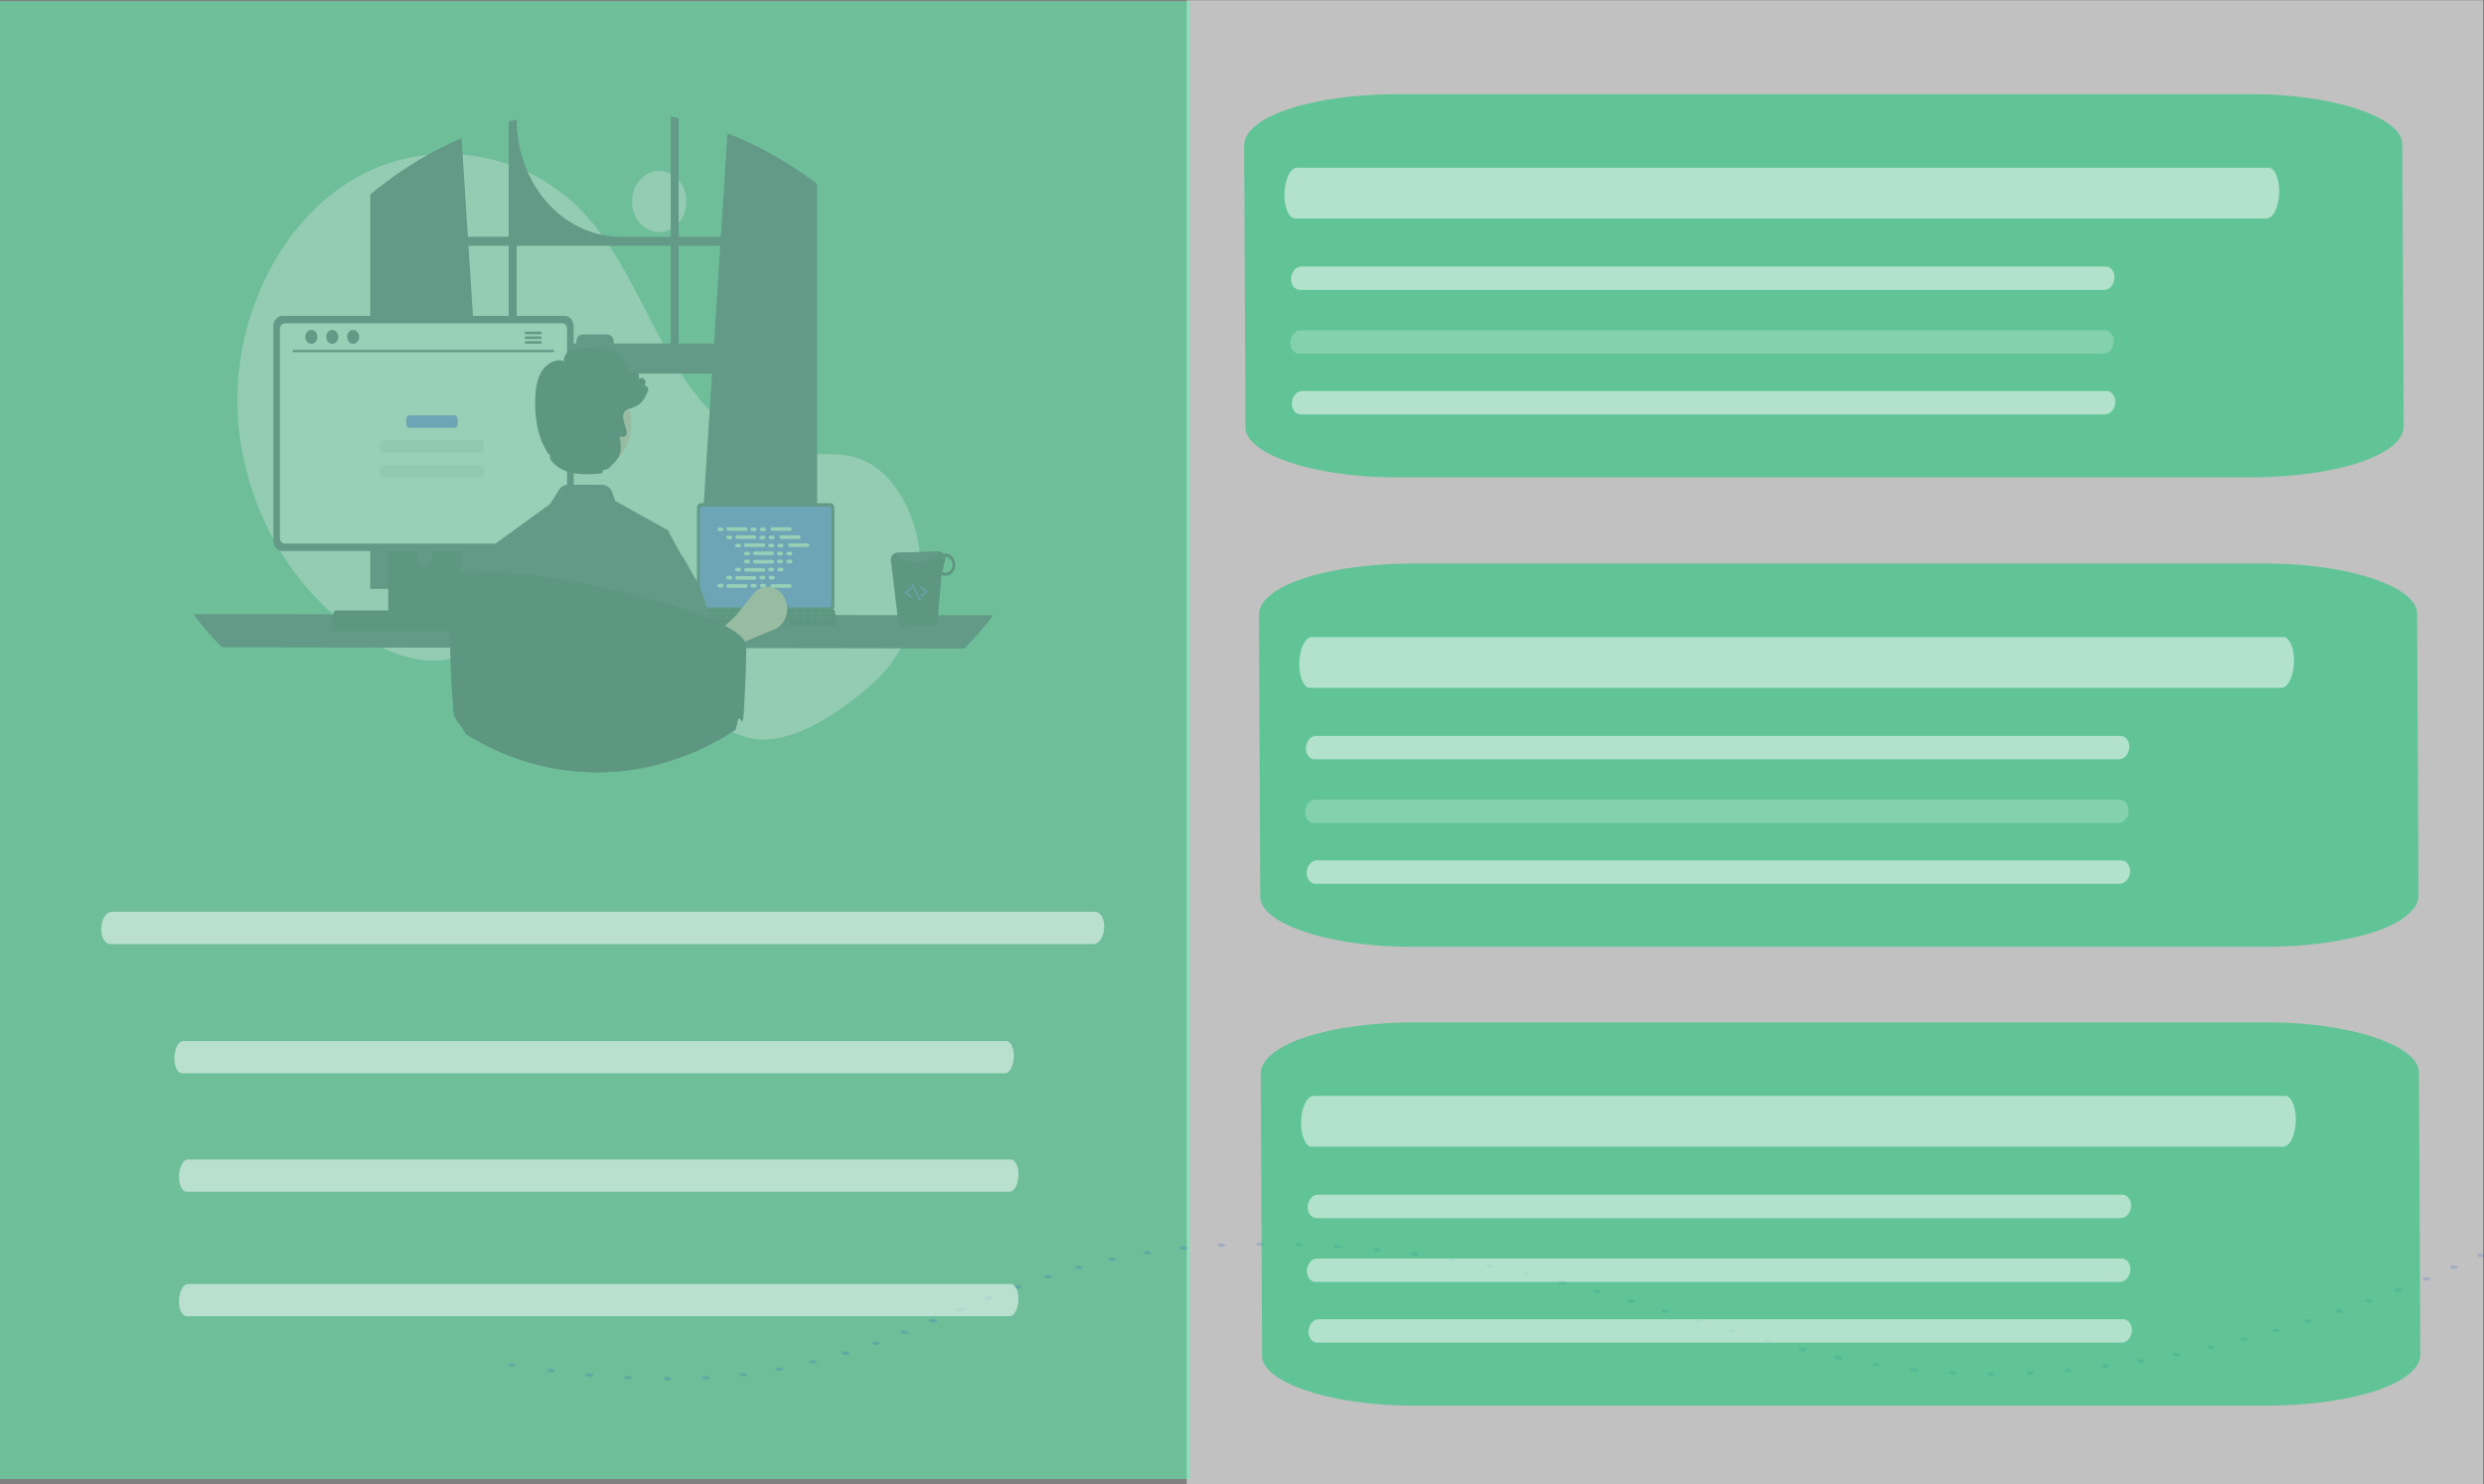 <?xml version="1.0" encoding="UTF-8" standalone="no"?>
<svg
   width="435.029"
   height="259.994"
   viewBox="0 0 435.029 259.994"
   fill="none"
   version="1.1"
   id="svg265"
   sodipodi:docname="mockup2-screen.svg"
   inkscape:version="1.1.1 (3bf5ae0d25, 2021-09-20)"
   xmlns:inkscape="http://www.inkscape.org/namespaces/inkscape"
   xmlns:sodipodi="http://sodipodi.sourceforge.net/DTD/sodipodi-0.dtd"
   xmlns="http://www.w3.org/2000/svg"
   xmlns:svg="http://www.w3.org/2000/svg">
  <rect x="0" y="0" width="435.029" height="259.994" fill="#808080" stroke="none"/>
  <sodipodi:namedview
     id="namedview267"
     pagecolor="#505050"
     bordercolor="#eeeeee"
     borderopacity="1"
     inkscape:pageshadow="0"
     inkscape:pageopacity="0"
     inkscape:pagecheckerboard="0"
     showgrid="false"
     fit-margin-top="0"
     fit-margin-left="0"
     fit-margin-right="0"
     fit-margin-bottom="0"
     inkscape:zoom="1.3415204"
     inkscape:cx="76.033137"
     inkscape:cy="204.61859"
     inkscape:window-width="1920"
     inkscape:window-height="1001"
     inkscape:window-x="-9"
     inkscape:window-y="-9"
     inkscape:window-maximized="1"
     inkscape:current-layer="freepik--Screen--inject-39"
     inkscape:snap-global="false"
     inkscape:snap-bbox="true"
     inkscape:bbox-paths="true"
     inkscape:bbox-nodes="true"
     inkscape:snap-bbox-edge-midpoints="true"
     inkscape:snap-bbox-midpoints="true"
     inkscape:snap-intersection-paths="true" />
  <g
     id="freepik--Screen--inject-39"
     transform="matrix(1,0,0,1.279,34.245,-117.72)">
    <g
       id="g2319"
       transform="matrix(1,0,0,0.826,0,16.033)">
      <rect
         style="opacity:0.515;fill:#ffffff;fill-opacity:1;stroke:none;stroke-width:7.234;stroke-linecap:round;stroke-linejoin:round"
         id="rect6584"
         width="227.041"
         height="246.22"
         x="173.582"
         y="92.069" />
      <rect
         style="opacity:0.515;fill:#60f9b2;fill-opacity:1;stroke:none;stroke-width:11.258;stroke-linecap:round;stroke-linejoin:round"
         id="rect6710"
         width="208.367"
         height="245.086"
         x="-34.245"
         y="92.195" />
      <g
         style="opacity:0.225;fill:#0a3dc3;fill-opacity:0.706"
         id="g1095"
         transform="matrix(2.005,0,0.159,0.873,-501.102,40.173)">
        <path
           d="m 425.91,298.18 a 0.37,0.37 0 0 1 -0.24,-0.1 0.26,0.26 0 0 1 -0.07,-0.11 0.31,0.31 0 0 1 0,-0.13 0.33,0.33 0 0 1 0.1,-0.24 0.34,0.34 0 0 1 0.48,0 0.31,0.31 0 0 1 0.1,0.24 0.59,0.59 0 0 1 0,0.13 0.44,0.44 0 0 1 -0.08,0.11 0.35,0.35 0 0 1 -0.29,0.1 z"
           style="fill:#0a3dc3;fill-opacity:0.706"
           id="path1089" />
        <path
           d="m 265.64,321.61 a 0.34,0.34 0 0 1 -0.34,-0.34 v 0 a 0.34,0.34 0 0 1 0.34,-0.33 v 0 a 0.34,0.34 0 0 1 0.34,0.34 v 0 a 0.35,0.35 0 0 1 -0.34,0.35 v 0 z m -3.43,-0.19 v 0 a 0.33,0.33 0 0 1 -0.31,-0.37 v 0 a 0.34,0.34 0 0 1 0.38,-0.3 v 0 a 0.34,0.34 0 0 1 0.3,0.37 v 0 a 0.35,0.35 0 0 1 -0.34,0.31 v 0 z m 6.47,-0.3 a 0.34,0.34 0 0 1 0.3,-0.38 v 0 a 0.34,0.34 0 0 1 0.38,0.3 v 0 a 0.34,0.34 0 0 1 -0.3,0.38 v 0 a 0.34,0.34 0 0 1 -0.38,-0.3 z m -9.85,-0.22 a 0.36,0.36 0 0 1 -0.27,-0.41 v 0 a 0.36,0.36 0 0 1 0.41,-0.27 v 0 a 0.36,0.36 0 0 1 0.27,0.41 v 0 a 0.35,0.35 0 0 1 -0.34,0.27 z m 13.19,-0.34 a 0.34,0.34 0 0 1 0.25,-0.42 v 0 a 0.35,0.35 0 0 1 0.41,0.25 v 0 a 0.35,0.35 0 0 1 -0.25,0.42 h -0.08 A 0.33,0.33 0 0 1 272,320.56 Z m 109.37,0.14 a 0.34,0.34 0 0 1 -0.34,-0.34 v 0 a 0.34,0.34 0 0 1 0.34,-0.34 v 0 a 0.34,0.34 0 0 1 0.34,0.34 v 0 a 0.34,0.34 0 0 1 -0.34,0.34 z m 3.05,-0.48 a 0.33,0.33 0 0 1 0.3,-0.37 v 0 a 0.33,0.33 0 0 1 0.38,0.3 v 0 a 0.35,0.35 0 0 1 -0.31,0.38 v 0 a 0.35,0.35 0 0 1 -0.37,-0.31 z m -6.47,0.27 a 0.33,0.33 0 0 1 -0.29,-0.38 v 0 a 0.34,0.34 0 0 1 0.38,-0.3 v 0 a 0.35,0.35 0 0 1 0.3,0.38 v 0 a 0.35,0.35 0 0 1 -0.34,0.31 v 0 z m -122.46,-0.41 a 0.34,0.34 0 0 1 -0.24,-0.42 v 0 a 0.36,0.36 0 0 1 0.43,-0.24 v 0 a 0.35,0.35 0 0 1 0.23,0.43 v 0 a 0.33,0.33 0 0 1 -0.33,0.24 h -0.09 z m 132.29,-0.33 a 0.33,0.33 0 0 1 0.27,-0.4 v 0 a 0.34,0.34 0 0 1 0.4,0.27 v 0 a 0.34,0.34 0 0 1 -0.27,0.4 h -0.06 a 0.35,0.35 0 0 1 -0.34,-0.27 z m -13.19,0.12 a 0.32,0.32 0 0 1 -0.25,-0.41 v 0 a 0.34,0.34 0 0 1 0.41,-0.25 v 0 a 0.34,0.34 0 0 1 0.25,0.41 v 0 a 0.34,0.34 0 0 1 -0.33,0.26 h -0.08 z m -99.35,-0.28 a 0.33,0.33 0 0 1 0.2,-0.44 v 0 a 0.34,0.34 0 0 1 0.44,0.19 v 0 a 0.34,0.34 0 0 1 -0.2,0.44 v 0 a 0.27,0.27 0 0 1 -0.12,0 v 0 a 0.35,0.35 0 0 1 -0.32,-0.19 z M 391.11,319 a 0.34,0.34 0 0 1 0.24,-0.43 v 0 a 0.34,0.34 0 0 1 0.42,0.24 v 0 a 0.34,0.34 0 0 1 -0.24,0.42 v 0 h -0.09 v 0 A 0.34,0.34 0 0 1 391.11,319 Z m -19.78,-0.12 v 0 a 0.34,0.34 0 0 1 -0.21,-0.43 v 0 a 0.35,0.35 0 0 1 0.44,-0.21 v 0 a 0.35,0.35 0 0 1 0.21,0.44 v 0 a 0.35,0.35 0 0 1 -0.33,0.22 v 0 a 0.2,0.2 0 0 1 -0.11,-0.02 z m -93,-0.64 a 0.34,0.34 0 0 1 0.15,-0.46 v 0 a 0.35,0.35 0 0 1 0.46,0.16 v 0 a 0.33,0.33 0 0 1 -0.15,0.45 v 0 a 0.29,0.29 0 0 1 -0.16,0 v 0 a 0.34,0.34 0 0 1 -0.26,-0.15 z m 116,-0.24 a 0.33,0.33 0 0 1 0.2,-0.43 v 0 a 0.35,0.35 0 0 1 0.43,0.21 v 0 a 0.35,0.35 0 0 1 -0.21,0.44 v 0 h -0.11 v 0 A 0.34,0.34 0 0 1 394.36,318 Z m -26.19,-0.42 v 0 a 0.34,0.34 0 0 1 -0.17,-0.45 v 0 a 0.35,0.35 0 0 1 0.45,-0.17 v 0 a 0.34,0.34 0 0 1 0.17,0.46 v 0 a 0.35,0.35 0 0 1 -0.31,0.2 v 0 a 0.23,0.23 0 0 1 -0.11,-0.04 z m 29.36,-0.78 a 0.33,0.33 0 0 1 0.19,-0.44 v 0 a 0.32,0.32 0 0 1 0.44,0.18 v 0 a 0.34,0.34 0 0 1 -0.18,0.45 v 0 a 0.3,0.3 0 0 1 -0.13,0 v 0 a 0.35,0.35 0 0 1 -0.29,-0.19 z m -116.2,-0.2 a 0.35,0.35 0 0 1 0.11,-0.48 v 0 a 0.34,0.34 0 0 1 0.47,0.11 v 0 a 0.34,0.34 0 0 1 -0.11,0.47 v 0 a 0.3,0.3 0 0 1 -0.18,0.06 v 0 a 0.36,0.36 0 0 1 -0.26,-0.16 z m 83.79,-0.55 v 0 a 0.35,0.35 0 0 1 -0.14,-0.47 v 0 a 0.35,0.35 0 0 1 0.47,-0.13 v 0 a 0.34,0.34 0 0 1 0.13,0.46 v 0 a 0.35,0.35 0 0 1 -0.3,0.18 v 0 a 0.47,0.47 0 0 1 -0.13,-0.04 z m 35.52,-0.62 a 0.34,0.34 0 0 1 0.16,-0.45 v 0 a 0.35,0.35 0 0 1 0.46,0.16 v 0 a 0.34,0.34 0 0 1 -0.17,0.45 v 0 h -0.15 v 0 a 0.34,0.34 0 0 1 -0.27,-0.16 z m -116.49,-0.71 a 0.35,0.35 0 0 1 0.08,-0.48 v 0 a 0.35,0.35 0 0 1 0.48,0.07 v 0 a 0.35,0.35 0 0 1 -0.08,0.48 v 0 a 0.37,0.37 0 0 1 -0.2,0.07 v 0 a 0.35,0.35 0 0 1 -0.25,-0.14 z m 78,-0.38 v 0 a 0.33,0.33 0 0 1 -0.11,-0.46 v 0 a 0.32,0.32 0 0 1 0.46,-0.12 v 0 a 0.34,0.34 0 0 1 0.12,0.47 v 0 a 0.35,0.35 0 0 1 -0.29,0.17 v 0 a 0.37,0.37 0 0 1 -0.13,-0.06 z m 41.51,-0.43 a 0.34,0.34 0 0 1 0.14,-0.46 v 0 a 0.35,0.35 0 0 1 0.46,0.14 v 0 a 0.35,0.35 0 0 1 -0.14,0.47 v 0 a 0.47,0.47 0 0 1 -0.16,0 v 0 a 0.34,0.34 0 0 1 -0.25,-0.15 z m -116.81,-1.24 a 0.34,0.34 0 0 1 0.05,-0.48 v 0 a 0.35,0.35 0 0 1 0.48,0.05 v 0 a 0.36,0.36 0 0 1 0,0.49 v 0 a 0.36,0.36 0 0 1 -0.22,0.07 v 0 a 0.3,0.3 0 0 1 -0.26,-0.13 z m 72.42,-0.15 v 0 a 0.34,0.34 0 0 1 -0.1,-0.47 v 0 a 0.35,0.35 0 0 1 0.48,-0.1 v 0 a 0.35,0.35 0 0 1 0.1,0.47 v 0 a 0.34,0.34 0 0 1 -0.29,0.16 v 0 a 0.41,0.41 0 0 1 -0.14,-0.06 z m 47.36,-0.25 a 0.34,0.34 0 0 1 0.12,-0.47 v 0 a 0.35,0.35 0 0 1 0.47,0.12 v 0 a 0.35,0.35 0 0 1 -0.12,0.47 v 0 a 0.41,0.41 0 0 1 -0.18,0.05 v 0 a 0.34,0.34 0 0 1 -0.24,-0.17 z m -50.19,-1.64 a 0.35,0.35 0 0 1 -0.09,-0.48 v 0 a 0.36,0.36 0 0 1 0.48,-0.09 v 0 a 0.36,0.36 0 0 1 0.09,0.48 v 0 a 0.35,0.35 0 0 1 -0.29,0.15 v 0 a 0.35,0.35 0 0 1 -0.14,-0.06 z m 53.09,-0.12 a 0.36,0.36 0 0 1 0.11,-0.48 v 0 a 0.34,0.34 0 0 1 0.47,0.11 v 0 a 0.34,0.34 0 0 1 -0.11,0.47 v 0 a 0.28,0.28 0 0 1 -0.18,0.06 v 0 a 0.36,0.36 0 0 1 -0.24,-0.16 z m -120,0 a 0.35,0.35 0 0 1 0,-0.48 v 0 a 0.36,0.36 0 0 1 0.49,0 v 0 a 0.34,0.34 0 0 1 0,0.48 v 0 a 0.3,0.3 0 0 1 -0.22,0.08 v 0 a 0.35,0.35 0 0 1 -0.27,-0.06 z m 122.9,-1.88 a 0.35,0.35 0 0 1 0.08,-0.48 v 0 a 0.34,0.34 0 0 1 0.48,0.09 v 0 a 0.34,0.34 0 0 1 -0.09,0.47 v 0 a 0.35,0.35 0 0 1 -0.19,0.06 v 0 a 0.34,0.34 0 0 1 -0.28,-0.12 z m -58.75,0.08 a 0.33,0.33 0 0 1 -0.09,-0.47 v 0 a 0.34,0.34 0 0 1 0.47,-0.1 v 0 a 0.34,0.34 0 0 1 0.09,0.48 v 0 a 0.32,0.32 0 0 1 -0.28,0.15 v 0 a 0.35,0.35 0 0 1 -0.19,-0.04 z m -61.54,-0.38 a 0.33,0.33 0 0 1 0,-0.48 v 0 a 0.35,0.35 0 0 1 0.48,0 v 0 a 0.34,0.34 0 0 1 0,0.48 v 0 a 0.32,0.32 0 0 1 -0.22,0.08 v 0 a 0.32,0.32 0 0 1 -0.26,-0.06 z m 58.72,-1.5 a 0.33,0.33 0 0 1 -0.1,-0.47 v 0 a 0.33,0.33 0 0 1 0.47,-0.1 v 0 a 0.34,0.34 0 0 1 0.1,0.47 v 0 a 0.32,0.32 0 0 1 -0.28,0.15 v 0 a 0.32,0.32 0 0 1 -0.19,-0.03 z m 64.35,-0.16 a 0.33,0.33 0 0 1 0.07,-0.47 v 0 a 0.35,0.35 0 0 1 0.48,0.07 v 0 a 0.35,0.35 0 0 1 -0.08,0.48 v 0 a 0.36,0.36 0 0 1 -0.2,0.06 v 0 a 0.31,0.31 0 0 1 -0.27,-0.12 z m -120.46,-0.51 a 0.34,0.34 0 0 1 0,-0.48 v 0 a 0.35,0.35 0 0 1 0.48,0.05 v 0 a 0.34,0.34 0 0 1 -0.05,0.48 v 0 a 0.3,0.3 0 0 1 -0.22,0.08 v 0 a 0.33,0.33 0 0 1 -0.21,-0.11 z M 348,305 a 0.34,0.34 0 0 1 -0.11,-0.47 v 0 a 0.34,0.34 0 0 1 0.47,-0.11 v 0 a 0.34,0.34 0 0 1 0.11,0.47 v 0 a 0.35,0.35 0 0 1 -0.29,0.17 v 0 A 0.3,0.3 0 0 1 348,305 Z m 69.92,-0.36 a 0.34,0.34 0 0 1 0.06,-0.48 v 0 a 0.34,0.34 0 0 1 0.48,0.06 v 0 a 0.36,0.36 0 0 1 -0.06,0.48 v 0 a 0.31,0.31 0 0 1 -0.2,0.07 v 0 a 0.34,0.34 0 0 1 -0.3,-0.11 z M 297.4,304.06 a 0.35,0.35 0 0 1 0.07,-0.48 v 0 a 0.35,0.35 0 0 1 0.48,0.07 v 0 a 0.35,0.35 0 0 1 -0.07,0.48 v 0 a 0.37,0.37 0 0 1 -0.2,0.07 v 0 a 0.35,0.35 0 0 1 -0.3,-0.12 z m 47.69,-0.79 a 0.34,0.34 0 0 1 -0.12,-0.47 v 0 a 0.33,0.33 0 0 1 0.46,-0.12 v 0 a 0.33,0.33 0 0 1 0.13,0.46 v 0 a 0.35,0.35 0 0 1 -0.3,0.18 v 0 a 0.41,0.41 0 0 1 -0.19,-0.03 z m 75.48,-0.75 a 0.34,0.34 0 0 1 0.05,-0.48 v 0 a 0.34,0.34 0 0 1 0.48,0.05 v 0 a 0.35,0.35 0 0 1 0,0.48 v 0 a 0.4,0.4 0 0 1 -0.22,0.08 v 0 a 0.34,0.34 0 0 1 -0.33,-0.11 z m -120.41,-0.44 a 0.34,0.34 0 0 1 0.09,-0.48 v 0 a 0.35,0.35 0 0 1 0.48,0.1 v 0 a 0.34,0.34 0 0 1 -0.1,0.47 v 0 a 0.33,0.33 0 0 1 -0.19,0.06 v 0 a 0.35,0.35 0 0 1 -0.3,-0.13 z m 42,-0.42 a 0.34,0.34 0 0 1 -0.14,-0.46 v 0 a 0.34,0.34 0 0 1 0.46,-0.15 v 0 a 0.37,0.37 0 0 1 0.15,0.47 v 0 a 0.37,0.37 0 0 1 -0.31,0.18 v 0 a 0.32,0.32 0 0 1 -0.22,-0.02 z m 81,-1.33 a 0.34,0.34 0 0 1 0,-0.48 v 0 a 0.35,0.35 0 0 1 0.48,0 v 0 a 0.35,0.35 0 0 1 0,0.48 v 0 a 0.31,0.31 0 0 1 -0.22,0.09 v 0 a 0.34,0.34 0 0 1 -0.27,-0.07 z M 303,300.29 a 0.34,0.34 0 0 1 0.13,-0.47 v 0 a 0.34,0.34 0 0 1 0.46,0.13 v 0 a 0.34,0.34 0 0 1 -0.13,0.47 v 0 a 0.38,0.38 0 0 1 -0.17,0 v 0 A 0.34,0.34 0 0 1 303,300.29 Z m 36.05,-0.06 v 0 a 0.34,0.34 0 0 1 -0.17,-0.45 v 0 a 0.34,0.34 0 0 1 0.45,-0.17 v 0 a 0.33,0.33 0 0 1 0.17,0.45 v 0 a 0.34,0.34 0 0 1 -0.31,0.2 v 0 a 0.35,0.35 0 0 1 -0.13,-0.03 z M 335.94,299 a 0.33,0.33 0 0 1 -0.2,-0.44 v 0 a 0.35,0.35 0 0 1 0.44,-0.2 v 0 a 0.35,0.35 0 0 1 0.2,0.44 v 0 a 0.33,0.33 0 0 1 -0.32,0.22 v 0 A 0.25,0.25 0 0 1 335.94,299 Z M 306,298.72 a 0.35,0.35 0 0 1 0.17,-0.45 v 0 a 0.34,0.34 0 0 1 0.46,0.17 v 0 a 0.34,0.34 0 0 1 -0.18,0.45 v 0 a 0.32,0.32 0 0 1 -0.14,0 v 0 A 0.34,0.34 0 0 1 306,298.72 Z m 26.73,-0.81 a 0.35,0.35 0 0 1 -0.23,-0.43 v 0 a 0.35,0.35 0 0 1 0.43,-0.23 v 0 a 0.35,0.35 0 0 1 0.23,0.43 v 0 a 0.35,0.35 0 0 1 -0.33,0.24 h -0.1 z m -23.59,-0.47 a 0.34,0.34 0 0 1 0.22,-0.43 v 0 a 0.34,0.34 0 0 1 0.43,0.22 v 0 a 0.34,0.34 0 0 1 -0.22,0.43 v 0 h -0.11 v 0 a 0.34,0.34 0 0 1 -0.31,-0.22 z m 20.33,-0.36 a 0.34,0.34 0 0 1 -0.26,-0.4 v 0 a 0.33,0.33 0 0 1 0.41,-0.26 v 0 a 0.33,0.33 0 0 1 0.26,0.4 v 0 a 0.34,0.34 0 0 1 -0.34,0.27 h -0.07 z m -17.08,-0.57 a 0.34,0.34 0 0 1 0.27,-0.41 v 0 a 0.34,0.34 0 0 1 0.4,0.26 v 0 a 0.34,0.34 0 0 1 -0.26,0.41 h -0.07 a 0.35,0.35 0 0 1 -0.33,-0.26 z m 13.77,0 v 0 a 0.35,0.35 0 0 1 -0.29,-0.39 v 0 a 0.33,0.33 0 0 1 0.38,-0.29 v 0 a 0.35,0.35 0 0 1 0.29,0.39 v 0 a 0.35,0.35 0 0 1 -0.34,0.29 h -0.05 z m -10.43,-0.57 a 0.34,0.34 0 0 1 0.3,-0.37 v 0 a 0.33,0.33 0 0 1 0.38,0.3 v 0 a 0.35,0.35 0 0 1 -0.31,0.38 v 0 a 0.35,0.35 0 0 1 -0.36,-0.32 z m 7.08,0.22 v 0 a 0.33,0.33 0 0 1 -0.32,-0.36 v 0 a 0.34,0.34 0 0 1 0.36,-0.32 v 0 a 0.35,0.35 0 0 1 0.32,0.37 v 0 a 0.34,0.34 0 0 1 -0.34,0.32 v 0 z m -3.7,-0.44 a 0.33,0.33 0 0 1 0.34,-0.34 v 0 a 0.34,0.34 0 0 1 0.34,0.34 v 0 a 0.34,0.34 0 0 1 -0.34,0.34 v 0 a 0.34,0.34 0 0 1 -0.33,-0.35 z"
           style="fill:#0a3dc3;fill-opacity:0.706"
           id="path1091" />
        <path
           d="m 252.25,319 a 0.31,0.31 0 0 1 -0.13,0 0.28,0.28 0 0 1 -0.11,-0.08 0.21,0.21 0 0 1 -0.07,-0.11 0.28,0.28 0 0 1 0,-0.13 0.37,0.37 0 0 1 0.1,-0.24 0.26,0.26 0 0 1 0.11,-0.07 0.3,0.3 0 0 1 0.26,0 0.21,0.21 0 0 1 0.11,0.07 0.33,0.33 0 0 1 0.1,0.24 0.27,0.27 0 0 1 0,0.13 0.23,0.23 0 0 1 -0.08,0.11 0.28,0.28 0 0 1 -0.11,0.08 0.28,0.28 0 0 1 -0.18,0 z"
           style="fill:#0a3dc3;fill-opacity:0.706"
           id="path1093" />
      </g>
      <path
         d="M 157.309,248.557 H -14.933 a 1.572,2.462 0 0 1 -1.584,-2.678 v 0 a 1.87,2.929 0 0 1 1.825,-2.66 H 157.562 a 1.561,2.444 0 0 1 1.572,2.66 v 0 a 1.859,2.912 0 0 1 -1.825,2.678 z"
         style="opacity:0.515;fill:#ffffff;fill-rule:evenodd;stroke-width:1.436"
         id="path1123" />
      <path
         d="M 141.776,269.991 H -2.378 a 1.316,2.462 0 0 1 -1.325,-2.678 v 0 a 1.565,2.929 0 0 1 1.527,-2.66 H 141.987 a 1.306,2.444 0 0 1 1.316,2.66 v 0 a 1.556,2.912 0 0 1 -1.527,2.678 z"
         style="opacity:0.515;fill:#ffffff;fill-rule:evenodd;stroke-width:1.314"
         id="path1123-2" />
      <path
         d="M 142.587,289.631 H -1.567 a 1.316,2.462 0 0 1 -1.325,-2.678 v 0 a 1.565,2.929 0 0 1 1.527,-2.66 H 142.798 a 1.306,2.444 0 0 1 1.316,2.66 v 0 a 1.556,2.912 0 0 1 -1.527,2.678 z"
         style="opacity:0.515;fill:#ffffff;fill-rule:evenodd;stroke-width:1.314"
         id="path1123-2-3" />
      <path
         d="M 142.587,310.279 H -1.567 a 1.316,2.462 0 0 1 -1.325,-2.678 v 0 a 1.565,2.929 0 0 1 1.527,-2.66 H 142.798 a 1.306,2.444 0 0 1 1.316,2.66 v 0 a 1.556,2.912 0 0 1 -1.527,2.678 z"
         style="opacity:0.515;fill:#ffffff;fill-rule:evenodd;stroke-width:1.314"
         id="path1123-2-3-7" />
      <path
         d="M 362.901,325.103 H 213.575 a 24.678,7.692 1.452 0 1 -26.789,-8.34 l -0.228,-46.873 a 29.381,9.158 1.452 0 1 26.71,-8.34 h 149.359 a 24.678,7.692 1.452 0 1 26.756,8.34 l 0.251,46.832 a 29.347,9.147 1.452 0 1 -26.733,8.382 z"
         style="opacity:0.515;fill:#07c66e;fill-opacity:1;stroke:none;stroke-width:1.862;stroke-opacity:1"
         id="path1061-2-3" />
      <path
         d="M 365.601,282.16 H 195.485 a 1.843,3.851 0 0 1 -1.856,-4.191 v 0 a 2.195,4.587 0 0 1 2.155,-4.219 h 170.103 a 1.856,3.879 0 0 1 1.924,4.361 v 0 a 2.209,4.616 0 0 1 -2.209,4.049 z"
         style="opacity:0.515;fill:#ffffff;fill-opacity:1;fill-rule:evenodd;stroke:none;stroke-width:1.959;stroke-opacity:1"
         id="path1125-4-74" />
      <path
         d="M 337.144,294.008 H 196.321 a 1.526,1.777 0 0 1 -1.537,-1.933 v 0 a 1.817,2.116 0 0 1 1.784,-1.946 h 140.812 a 1.537,1.79 0 0 1 1.593,2.012 v 0 a 1.828,2.129 0 0 1 -1.828,1.868 z"
         style="opacity:0.515;fill:#ffffff;fill-opacity:1;fill-rule:evenodd;stroke:none;stroke-width:1.211;stroke-opacity:1"
         id="path1125-4-7-39" />
      <path
         d="m 337.009,304.584 h -140.823 a 1.526,1.777 0 0 1 -1.537,-1.933 v 0 a 1.817,2.116 0 0 1 1.784,-1.946 h 140.812 a 1.537,1.79 0 0 1 1.593,2.012 v 0 a 1.828,2.129 0 0 1 -1.828,1.868 z"
         style="opacity:0.515;fill:#ffffff;fill-opacity:1;fill-rule:evenodd;stroke:none;stroke-width:1.211;stroke-opacity:1"
         id="path1125-4-7-3-6" />
      <path
         d="M 337.279,314.656 H 196.456 a 1.526,1.777 0 0 1 -1.537,-1.933 v 0 a 1.817,2.116 0 0 1 1.784,-1.946 h 140.812 a 1.537,1.79 0 0 1 1.593,2.012 v 0 a 1.828,2.129 0 0 1 -1.828,1.868 z"
         style="opacity:0.515;fill:#ffffff;fill-opacity:1;fill-rule:evenodd;stroke:none;stroke-width:1.211;stroke-opacity:1"
         id="path1125-4-7-3-0-3" />
      <path
         d="M 362.584,249.02 H 213.258 a 24.678,7.692 1.452 0 1 -26.789,-8.34 l -0.228,-46.873 a 29.381,9.158 1.452 0 1 26.71,-8.34 h 149.359 a 24.678,7.692 1.452 0 1 26.756,8.34 l 0.251,46.832 a 29.347,9.147 1.452 0 1 -26.733,8.382 z"
         style="opacity:0.515;fill:#07c66e;fill-opacity:1;fill-rule:evenodd;stroke:none;stroke-width:1.862;stroke-opacity:1"
         id="path1061-2-6" />
      <path
         d="M 365.285,206.077 H 195.168 a 1.843,3.851 0 0 1 -1.856,-4.191 v 0 a 2.195,4.587 0 0 1 2.155,-4.219 H 365.569 a 1.856,3.879 0 0 1 1.924,4.361 v 0 a 2.209,4.616 0 0 1 -2.209,4.049 z"
         style="opacity:0.515;fill:#ffffff;fill-opacity:1;fill-rule:evenodd;stroke-width:1.959"
         id="path1125-4-1" />
      <path
         d="m 336.827,217.925 h -140.823 a 1.526,1.777 0 0 1 -1.537,-1.933 v 0 a 1.817,2.116 0 0 1 1.784,-1.946 h 140.812 a 1.537,1.79 0 0 1 1.593,2.012 v 0 a 1.828,2.129 0 0 1 -1.828,1.868 z"
         style="opacity:0.515;fill:#ffffff;fill-opacity:1;fill-rule:evenodd;stroke-width:1.211"
         id="path1125-4-7-9" />
      <path
         d="M 336.692,228.5 H 195.869 a 1.526,1.777 0 0 1 -1.537,-1.933 v 0 a 1.817,2.116 0 0 1 1.784,-1.946 H 336.928 a 1.537,1.79 0 0 1 1.593,2.012 v 0 a 1.828,2.129 0 0 1 -1.828,1.868 z"
         style="opacity:0.225;fill:#ffffff;fill-opacity:1;fill-rule:evenodd;stroke-width:1.211"
         id="path1125-4-7-3-2" />
      <path
         d="m 336.962,238.572 h -140.823 a 1.526,1.777 0 0 1 -1.537,-1.933 v 0 a 1.817,2.116 0 0 1 1.784,-1.946 h 140.812 a 1.537,1.79 0 0 1 1.593,2.012 v 0 a 1.828,2.129 0 0 1 -1.828,1.868 z"
         style="opacity:0.515;fill:#ffffff;fill-opacity:1;fill-rule:evenodd;stroke-width:1.211"
         id="path1125-4-7-3-0-2" />
      <g
         id="g2221"
         transform="matrix(0.178,0,0,0.19,-0.375,111.342)"
         style="opacity:0.281">
        <circle
           cx="458.321"
           cy="74.182"
           r="26.701"
           fill="#f2f2f2"
           data-darkreader-inline-fill=""
           id="circle1904" />
        <path
           d="m 872.038,661.023 c 39.688,-30.229 58.644,-81.025 46.776,-129.482 q -0.442,-1.806 -0.934,-3.604 c -7.867,-28.763 -27.332,-56.101 -55.7,-65.291 -23.82,-7.717 -49.82,-1.783 -74.669,-4.851 -48.781,-6.024 -86.601,-45.494 -113.211,-86.819 C 647.689,329.649 627.238,283.392 591.878,249.251 533.593,192.975 438.516,180.859 366.251,217.49 293.987,254.121 247.955,335.391 249.918,416.386 c 1.963,80.995 50.046,158.432 119.875,199.517 25.652,15.093 55.321,25.785 84.848,22.044 25.62,-3.246 48.899,-17.013 74.399,-21.1 40.091,-6.426 79.927,11.701 114.603,32.824 34.676,21.123 68.17,46.16 107.574,55.952 38.261,9.508 85.664,-17.822 120.821,-44.6 z"
           transform="translate(-206.59,-163.871)"
           fill="#f2f2f2"
           data-darkreader-inline-fill=""
           id="path1906" />
        <path
           d="m 815.016,219.191 c -0.87,-0.58 -1.75,-1.13 -2.62,-1.69 a 380.24,380.24 0 0 0 -80.31,-38.93 l -6.54,90.22 h -41.46 v -103.39 c -2.61,-0.54 -5.24,-1.05 -7.87,-1.53 v 104.92 H 626.946 A 102.27,102.27 0 0 1 524.676,166.521 v -1e-4 c -2.64,0.57 -5.26,1.18 -7.88,1.83 v 100.44 h -40.13 l -6.23,-86.03 a 380.858,380.858 0 0 0 -81.94,43.53 c -0.44,0.3 -0.88,0.61 -1.31,0.91 -2.21,1.55 -4.39,3.13 -6.56,4.73 v 344.19 h 118.27 l -2.09,-28.95 -11.5,-158.95 h 231.59 l -11.5,158.95 -2.09,28.95 h 116.96 v -353.45 q -2.61,-1.77 -5.25,-3.48 z m -298.22,142.78 h -33.39 l -6.17,-85.3 h 39.56 z m 159.42,0 h -56.08 v -1.69 a 6.18,6.18 0 0 0 -6.19,-6.18 h -24.38 a 6.178,6.178 0 0 0 -6.18,6.18 v 1.69 h -58.71 v -85.3 h 151.54 z m 7.87,0 v -85.3 h 40.89 l -6.17,85.3 z"
           transform="translate(-206.59,-163.871)"
           fill="#3f3d56"
           data-darkreader-inline-fill=""
           id="path1908" />
        <path
           d="m 206.59,598.162 a 289.003,289.003 0 0 0 28.12,28.95 l 730.58,1 a 289.003,289.003 0 0 0 28.12,-28.95 z"
           transform="translate(-206.59,-163.871)"
           fill="#3f3d56"
           data-darkreader-inline-fill=""
           id="path1910" />
        <path
           d="m 702.02,505.462 v 85.704 a 4.122,4.122 0 0 0 4.119,4.119 h 127.004 a 4.122,4.122 0 0 0 4.119,-4.119 v -85.704 a 4.124,4.124 0 0 0 -4.119,-4.115 H 706.139 a 4.124,4.124 0 0 0 -4.119,4.115 z"
           transform="translate(-206.59,-163.871)"
           fill="#3f3d56"
           data-darkreader-inline-fill=""
           id="path1912" />
        <path
           d="m 704.999,506.529 v 83.58 a 2.205,2.205 0 0 0 2.201,2.201 h 124.885 a 2.205,2.205 0 0 0 2.201,-2.201 v -83.58 a 2.206,2.206 0 0 0 -2.201,-2.206 H 707.201 a 2.206,2.206 0 0 0 -2.201,2.206 z"
           transform="translate(-206.59,-163.871)"
           fill="#6c63ff"
           data-darkreader-inline-fill=""
           id="path1914" />
        <path
           d="m 699.364,607.881 a 2.47,2.47 0 0 0 1.943,0.93 h 135.992 a 2.502,2.502 0 0 0 2.446,-3.016 l -2.111,-10.027 a 2.507,2.507 0 0 0 -1.558,-1.818 2.425,2.425 0 0 0 -0.888,-0.168 H 703.41 a 2.424,2.424 0 0 0 -0.888,0.168 2.507,2.507 0 0 0 -1.558,1.818 l -2.111,10.027 a 2.501,2.501 0 0 0 0.511,2.086 z"
           transform="translate(-206.59,-163.871)"
           fill="#2f2e41"
           data-darkreader-inline-fill=""
           id="path1916" />
        <rect
           x="830.034"
           y="595.588"
           width="4.188"
           height="2.513"
           rx="0.488"
           transform="rotate(180,728.833,514.909)"
           fill="#3f3d56"
           data-darkreader-inline-fill=""
           id="rect1918" />
        <rect
           x="821.657"
           y="595.588"
           width="4.188"
           height="2.513"
           rx="0.488"
           transform="rotate(180,720.456,514.909)"
           fill="#3f3d56"
           data-darkreader-inline-fill=""
           id="rect1920" />
        <rect
           x="813.28"
           y="595.588"
           width="4.188"
           height="2.513"
           rx="0.488"
           transform="rotate(180,712.079,514.909)"
           fill="#3f3d56"
           data-darkreader-inline-fill=""
           id="rect1922" />
        <rect
           x="804.903"
           y="595.588"
           width="4.188"
           height="2.513"
           rx="0.488"
           transform="rotate(180,703.702,514.909)"
           fill="#3f3d56"
           data-darkreader-inline-fill=""
           id="rect1924" />
        <rect
           x="796.526"
           y="595.588"
           width="4.188"
           height="2.513"
           rx="0.488"
           transform="rotate(180,695.325,514.909)"
           fill="#3f3d56"
           data-darkreader-inline-fill=""
           id="rect1926" />
        <rect
           x="788.149"
           y="595.588"
           width="4.188"
           height="2.513"
           rx="0.488"
           transform="rotate(180,686.948,514.909)"
           fill="#3f3d56"
           data-darkreader-inline-fill=""
           id="rect1928" />
        <rect
           x="779.772"
           y="595.588"
           width="4.188"
           height="2.513"
           rx="0.488"
           transform="rotate(180,678.571,514.909)"
           fill="#3f3d56"
           data-darkreader-inline-fill=""
           id="rect1930" />
        <rect
           x="771.395"
           y="595.588"
           width="4.188"
           height="2.513"
           rx="0.488"
           transform="rotate(180,670.194,514.909)"
           fill="#3f3d56"
           data-darkreader-inline-fill=""
           id="rect1932" />
        <rect
           x="763.018"
           y="595.588"
           width="4.188"
           height="2.513"
           rx="0.488"
           transform="rotate(180,661.817,514.909)"
           fill="#3f3d56"
           data-darkreader-inline-fill=""
           id="rect1934" />
        <rect
           x="754.641"
           y="595.588"
           width="4.188"
           height="2.513"
           rx="0.488"
           transform="rotate(180,653.44,514.909)"
           fill="#3f3d56"
           data-darkreader-inline-fill=""
           id="rect1936" />
        <rect
           x="746.264"
           y="595.588"
           width="4.188"
           height="2.513"
           rx="0.488"
           transform="rotate(180,645.063,514.909)"
           fill="#3f3d56"
           data-darkreader-inline-fill=""
           id="rect1938" />
        <rect
           x="737.887"
           y="595.588"
           width="4.188"
           height="2.513"
           rx="0.488"
           transform="rotate(180,636.686,514.909)"
           fill="#3f3d56"
           data-darkreader-inline-fill=""
           id="rect1940" />
        <rect
           x="729.51"
           y="595.588"
           width="4.188"
           height="2.513"
           rx="0.488"
           transform="rotate(180,628.309,514.909)"
           fill="#3f3d56"
           data-darkreader-inline-fill=""
           id="rect1942" />
        <rect
           x="721.133"
           y="595.588"
           width="4.188"
           height="2.513"
           rx="0.488"
           transform="rotate(180,619.932,514.909)"
           fill="#3f3d56"
           data-darkreader-inline-fill=""
           id="rect1944" />
        <rect
           x="712.756"
           y="595.588"
           width="4.188"
           height="2.513"
           rx="0.488"
           transform="rotate(180,611.555,514.909)"
           fill="#3f3d56"
           data-darkreader-inline-fill=""
           id="rect1946" />
        <rect
           x="704.379"
           y="595.588"
           width="4.188"
           height="2.513"
           rx="0.488"
           transform="rotate(180,603.178,514.909)"
           fill="#3f3d56"
           data-darkreader-inline-fill=""
           id="rect1948" />
        <rect
           x="830.133"
           y="599.777"
           width="4.188"
           height="2.513"
           rx="0.488"
           transform="rotate(180,728.932,519.098)"
           fill="#3f3d56"
           data-darkreader-inline-fill=""
           id="rect1950" />
        <rect
           x="821.756"
           y="599.777"
           width="4.188"
           height="2.513"
           rx="0.488"
           transform="rotate(180,720.555,519.098)"
           fill="#3f3d56"
           data-darkreader-inline-fill=""
           id="rect1952" />
        <rect
           x="813.379"
           y="599.777"
           width="4.188"
           height="2.513"
           rx="0.488"
           transform="rotate(180,712.178,519.098)"
           fill="#3f3d56"
           data-darkreader-inline-fill=""
           id="rect1954" />
        <rect
           x="805.002"
           y="599.777"
           width="4.188"
           height="2.513"
           rx="0.488"
           transform="rotate(180,703.801,519.098)"
           fill="#3f3d56"
           data-darkreader-inline-fill=""
           id="rect1956" />
        <rect
           x="796.625"
           y="599.777"
           width="4.188"
           height="2.513"
           rx="0.488"
           transform="rotate(180,695.424,519.098)"
           fill="#3f3d56"
           data-darkreader-inline-fill=""
           id="rect1958" />
        <rect
           x="788.248"
           y="599.777"
           width="4.188"
           height="2.513"
           rx="0.488"
           transform="rotate(180,687.047,519.098)"
           fill="#3f3d56"
           data-darkreader-inline-fill=""
           id="rect1960" />
        <rect
           x="779.871"
           y="599.777"
           width="4.188"
           height="2.513"
           rx="0.488"
           transform="rotate(180,678.67,519.098)"
           fill="#3f3d56"
           data-darkreader-inline-fill=""
           id="rect1962" />
        <rect
           x="771.494"
           y="599.777"
           width="4.188"
           height="2.513"
           rx="0.488"
           transform="rotate(180,670.293,519.098)"
           fill="#3f3d56"
           data-darkreader-inline-fill=""
           id="rect1964" />
        <rect
           x="763.117"
           y="599.777"
           width="4.188"
           height="2.513"
           rx="0.488"
           transform="rotate(180,661.916,519.098)"
           fill="#3f3d56"
           data-darkreader-inline-fill=""
           id="rect1966" />
        <rect
           x="754.74"
           y="599.777"
           width="4.188"
           height="2.513"
           rx="0.488"
           transform="rotate(180,653.539,519.098)"
           fill="#3f3d56"
           data-darkreader-inline-fill=""
           id="rect1968" />
        <rect
           x="746.363"
           y="599.777"
           width="4.188"
           height="2.513"
           rx="0.488"
           transform="rotate(180,645.162,519.098)"
           fill="#3f3d56"
           data-darkreader-inline-fill=""
           id="rect1970" />
        <rect
           x="737.986"
           y="599.777"
           width="4.188"
           height="2.513"
           rx="0.488"
           transform="rotate(180,636.785,519.098)"
           fill="#3f3d56"
           data-darkreader-inline-fill=""
           id="rect1972" />
        <rect
           x="729.609"
           y="599.777"
           width="4.188"
           height="2.513"
           rx="0.488"
           transform="rotate(180,628.408,519.098)"
           fill="#3f3d56"
           data-darkreader-inline-fill=""
           id="rect1974" />
        <rect
           x="721.232"
           y="599.777"
           width="4.188"
           height="2.513"
           rx="0.488"
           transform="rotate(180,620.031,519.098)"
           fill="#3f3d56"
           data-darkreader-inline-fill=""
           id="rect1976" />
        <rect
           x="712.855"
           y="599.777"
           width="4.188"
           height="2.513"
           rx="0.488"
           transform="rotate(180,611.654,519.098)"
           fill="#3f3d56"
           data-darkreader-inline-fill=""
           id="rect1978" />
        <rect
           x="704.478"
           y="599.777"
           width="4.188"
           height="2.513"
           rx="0.488"
           transform="rotate(180,603.277,519.098)"
           fill="#3f3d56"
           data-darkreader-inline-fill=""
           id="rect1980" />
        <rect
           x="760.604"
           y="604.803"
           width="33.508"
           height="2.513"
           rx="0.488"
           transform="rotate(180,674.063,524.124)"
           fill="#3f3d56"
           data-darkreader-inline-fill=""
           id="rect1982" />
        <rect
           x="515.631"
           y="358.737"
           width="5.966"
           height="3.122"
           rx="1.561"
           fill="#ffffff"
           data-darkreader-inline-fill=""
           id="rect1984" />
        <rect
           x="548.154"
           y="358.737"
           width="5.966"
           height="3.122"
           rx="1.561"
           fill="#ffffff"
           data-darkreader-inline-fill=""
           id="rect1986" />
        <rect
           x="557.369"
           y="358.737"
           width="5.966"
           height="3.122"
           rx="1.561"
           fill="#ffffff"
           data-darkreader-inline-fill=""
           id="rect1988" />
        <rect
           x="524.477"
           y="358.477"
           width="20.796"
           height="3.122"
           rx="1.561"
           fill="#ffffff"
           data-darkreader-inline-fill=""
           id="rect1990" />
        <rect
           x="567.841"
           y="358.477"
           width="20.796"
           height="3.122"
           rx="1.561"
           fill="#ffffff"
           data-darkreader-inline-fill=""
           id="rect1992" />
        <rect
           x="524.304"
           y="365.784"
           width="5.966"
           height="3.122"
           rx="1.561"
           fill="#ffffff"
           data-darkreader-inline-fill=""
           id="rect1994" />
        <rect
           x="556.827"
           y="365.784"
           width="5.966"
           height="3.122"
           rx="1.561"
           fill="#ffffff"
           data-darkreader-inline-fill=""
           id="rect1996" />
        <rect
           x="566.042"
           y="365.784"
           width="5.966"
           height="3.122"
           rx="1.561"
           fill="#ffffff"
           data-darkreader-inline-fill=""
           id="rect1998" />
        <rect
           x="533.15"
           y="365.523"
           width="20.796"
           height="3.122"
           rx="1.561"
           fill="#ffffff"
           data-darkreader-inline-fill=""
           id="rect2000" />
        <rect
           x="576.514"
           y="365.523"
           width="20.796"
           height="3.122"
           rx="1.561"
           fill="#ffffff"
           data-darkreader-inline-fill=""
           id="rect2002" />
        <rect
           x="532.977"
           y="372.83"
           width="5.966"
           height="3.122"
           rx="1.561"
           fill="#ffffff"
           data-darkreader-inline-fill=""
           id="rect2004" />
        <rect
           x="565.5"
           y="372.83"
           width="5.966"
           height="3.122"
           rx="1.561"
           fill="#ffffff"
           data-darkreader-inline-fill=""
           id="rect2006" />
        <rect
           x="574.715"
           y="372.83"
           width="5.966"
           height="3.122"
           rx="1.561"
           fill="#ffffff"
           data-darkreader-inline-fill=""
           id="rect2008" />
        <rect
           x="541.823"
           y="372.57"
           width="20.796"
           height="3.122"
           rx="1.561"
           fill="#ffffff"
           data-darkreader-inline-fill=""
           id="rect2010" />
        <rect
           x="585.187"
           y="372.57"
           width="20.796"
           height="3.122"
           rx="1.561"
           fill="#ffffff"
           data-darkreader-inline-fill=""
           id="rect2012" />
        <rect
           x="541.649"
           y="379.877"
           width="5.966"
           height="3.122"
           rx="1.561"
           fill="#ffffff"
           data-darkreader-inline-fill=""
           id="rect2014" />
        <rect
           x="574.172"
           y="379.877"
           width="5.966"
           height="3.122"
           rx="1.561"
           fill="#ffffff"
           data-darkreader-inline-fill=""
           id="rect2016" />
        <rect
           x="583.387"
           y="379.877"
           width="5.966"
           height="3.122"
           rx="1.561"
           fill="#ffffff"
           data-darkreader-inline-fill=""
           id="rect2018" />
        <rect
           x="550.496"
           y="379.617"
           width="20.796"
           height="3.122"
           rx="1.561"
           fill="#ffffff"
           data-darkreader-inline-fill=""
           id="rect2020" />
        <rect
           x="548.154"
           y="407.898"
           width="5.966"
           height="3.122"
           rx="1.561"
           fill="#ffffff"
           data-darkreader-inline-fill=""
           id="rect2022" />
        <rect
           x="557.369"
           y="407.898"
           width="5.966"
           height="3.122"
           rx="1.561"
           fill="#ffffff"
           data-darkreader-inline-fill=""
           id="rect2024" />
        <rect
           x="567.841"
           y="408.158"
           width="20.796"
           height="3.122"
           rx="1.561"
           fill="#ffffff"
           data-darkreader-inline-fill=""
           id="rect2026" />
        <rect
           x="515.631"
           y="407.898"
           width="5.966"
           height="3.122"
           rx="1.561"
           fill="#ffffff"
           data-darkreader-inline-fill=""
           id="rect2028" />
        <rect
           x="524.477"
           y="408.158"
           width="20.796"
           height="3.122"
           rx="1.561"
           fill="#ffffff"
           data-darkreader-inline-fill=""
           id="rect2030" />
        <rect
           x="524.304"
           y="400.851"
           width="5.966"
           height="3.122"
           rx="1.561"
           fill="#ffffff"
           data-darkreader-inline-fill=""
           id="rect2032" />
        <rect
           x="556.827"
           y="400.851"
           width="5.966"
           height="3.122"
           rx="1.561"
           fill="#ffffff"
           data-darkreader-inline-fill=""
           id="rect2034" />
        <rect
           x="566.042"
           y="400.851"
           width="5.966"
           height="3.122"
           rx="1.561"
           fill="#ffffff"
           data-darkreader-inline-fill=""
           id="rect2036" />
        <rect
           x="533.15"
           y="401.111"
           width="20.796"
           height="3.122"
           rx="1.561"
           fill="#ffffff"
           data-darkreader-inline-fill=""
           id="rect2038" />
        <rect
           x="532.977"
           y="393.804"
           width="5.966"
           height="3.122"
           rx="1.561"
           fill="#ffffff"
           data-darkreader-inline-fill=""
           id="rect2040" />
        <rect
           x="565.5"
           y="393.804"
           width="5.966"
           height="3.122"
           rx="1.561"
           fill="#ffffff"
           data-darkreader-inline-fill=""
           id="rect2042" />
        <rect
           x="574.715"
           y="393.804"
           width="5.966"
           height="3.122"
           rx="1.561"
           fill="#ffffff"
           data-darkreader-inline-fill=""
           id="rect2044" />
        <rect
           x="541.823"
           y="394.064"
           width="20.796"
           height="3.122"
           rx="1.561"
           fill="#ffffff"
           data-darkreader-inline-fill=""
           id="rect2046" />
        <rect
           x="541.649"
           y="386.758"
           width="5.966"
           height="3.122"
           rx="1.561"
           fill="#ffffff"
           data-darkreader-inline-fill=""
           id="rect2048" />
        <rect
           x="574.172"
           y="386.758"
           width="5.966"
           height="3.122"
           rx="1.561"
           fill="#ffffff"
           data-darkreader-inline-fill=""
           id="rect2050" />
        <rect
           x="583.387"
           y="386.758"
           width="5.966"
           height="3.122"
           rx="1.561"
           fill="#ffffff"
           data-darkreader-inline-fill=""
           id="rect2052" />
        <rect
           x="550.496"
           y="387.018"
           width="20.796"
           height="3.122"
           rx="1.561"
           fill="#ffffff"
           data-darkreader-inline-fill=""
           id="rect2054" />
        <path
           d="m 711.507,654.353 -13.35,-21.102 41.902,-33.403 17.295,-19.161 a 19.161,19.161 0 0 1 32.418,6.828 v 0 a 19.161,19.161 0 0 1 -11.57,23.991 l -27.349,10.075 z"
           transform="translate(-206.59,-163.871)"
           fill="#ffb6b6"
           data-darkreader-inline-fill=""
           id="path2056" />
        <path
           d="m 398.28,501.352 v 102.56 h 71.85 v -102.56 a 3.448,3.448 0 0 0 -2.43,-3.3 3.175,3.175 0 0 0 -1.03,-0.16 h -64.92 a 3.463,3.463 0 0 0 -3.47,3.46 z m 28.04,35.24 a 7.67,7.67 0 0 1 15.34,0 v 11.9 a 7.67,7.67 0 0 1 -15.34,0 z"
           transform="translate(-206.59,-163.871)"
           fill="#2f2e41"
           data-darkreader-inline-fill=""
           id="path2058" />
        <path
           d="m 398.06,600.632 v 9.89 a 1.946,1.946 0 0 0 1.93,1.94 h 68.43 a 1.94,1.94 0 0 0 1.93,-1.94 v -9.89 z"
           transform="translate(-206.59,-163.871)"
           fill="#3f3d56"
           data-darkreader-inline-fill=""
           id="path2060" />
        <path
           d="m 285.25,346.832 v 187.26 a 9.007,9.007 0 0 0 9,9 h 277.5 a 9.007,9.007 0 0 0 9,-9 V 346.832 a 9.011,9.011 0 0 0 -9,-8.99 h -277.5 a 9.012,9.012 0 0 0 -9,8.99 z"
           transform="translate(-206.59,-163.871)"
           fill="#3f3d56"
           data-darkreader-inline-fill=""
           id="path2062" />
        <path
           d="m 291.76,349.162 v 182.62 a 4.818,4.818 0 0 0 4.81,4.81 h 272.87 a 4.818,4.818 0 0 0 4.81,-4.81 v -182.62 a 4.82,4.82 0 0 0 -4.81,-4.82 H 296.57 a 4.821,4.821 0 0 0 -4.81,4.82 z"
           transform="translate(-206.59,-163.871)"
           fill="#ffffff"
           data-darkreader-inline-fill=""
           id="path2064" />
        <path
           d="m 342.4,611.792 a 2.948,2.948 0 0 0 2.32,1.11 h 162.34 a 2.987,2.987 0 0 0 2.92,-3.6 l -2.52,-11.97 a 2.993,2.993 0 0 0 -1.86,-2.17 2.895,2.895 0 0 0 -1.06,-0.2 H 347.23 a 2.894,2.894 0 0 0 -1.06,0.2 2.992,2.992 0 0 0 -1.86,2.17 l -2.52,11.97 a 2.985,2.985 0 0 0 0.61,2.49 z"
           transform="translate(-206.59,-163.871)"
           fill="#2f2e41"
           data-darkreader-inline-fill=""
           id="path2066" />
        <path
           d="M 560.585,369.499 H 305.261 a 1.016,1.016 0 0 1 0,-2.031 h 255.323 a 1.016,1.016 0 0 1 0,2.031 z"
           transform="translate(-206.59,-163.871)"
           fill="#3f3d56"
           data-darkreader-inline-fill=""
           id="path2068" />
        <ellipse
           cx="116.051"
           cy="192.33"
           rx="5.95"
           ry="6.083"
           fill="#3f3d56"
           data-darkreader-inline-fill=""
           id="ellipse2070" />
        <ellipse
           cx="136.607"
           cy="192.33"
           rx="5.95"
           ry="6.083"
           fill="#3f3d56"
           data-darkreader-inline-fill=""
           id="ellipse2072" />
        <ellipse
           cx="157.163"
           cy="192.33"
           rx="5.95"
           ry="6.083"
           fill="#3f3d56"
           data-darkreader-inline-fill=""
           id="ellipse2074" />
        <path
           d="m 548.206,351.622 h -14.6 a 1.105,1.105 0 0 0 0,2.21 h 14.6 a 1.105,1.105 0 0 0 0,-2.21 z"
           transform="translate(-206.59,-163.871)"
           fill="#3f3d56"
           data-darkreader-inline-fill=""
           id="path2076" />
        <path
           d="m 548.206,355.772 h -14.6 a 1.105,1.105 0 0 0 0,2.21 h 14.6 a 1.105,1.105 0 0 0 0,-2.21 z"
           transform="translate(-206.59,-163.871)"
           fill="#3f3d56"
           data-darkreader-inline-fill=""
           id="path2078" />
        <path
           d="m 548.206,359.922 h -14.6 a 1.105,1.105 0 0 0 0,2.21 h 14.6 a 1.105,1.105 0 0 0 0,-2.21 z"
           transform="translate(-206.59,-163.871)"
           fill="#3f3d56"
           data-darkreader-inline-fill=""
           id="path2080" />
        <path
           d="m 900.186,604.972 a 6.416,6.416 0 0 0 6.183,4.331 l 26.492,-0.682 a 6.329,6.329 0 0 0 5.981,-4.657 l 3.749,-40.087 a 9.794,9.794 0 0 0 4.238,0.871 9.661,9.661 0 1 0 -0.485,-19.317 8.184,8.184 0 0 0 -1.736,0.181 6.548,6.548 0 0 0 -4.874,-2.103 l -40.751,1.052 a 5.853,5.853 0 0 0 -1.005,0.125 6.365,6.365 0 0 0 -4.873,8.265 z m 43.173,-43.817 2.668,-9.553 a 6.506,6.506 0 0 0 0.02,-3.375 c 0.129,-3.4e-4 0.244,-0.062 0.373,-0.062 a 6.91,6.91 0 0 1 0.324,13.817 6.505,6.505 0 0 1 -3.385,-0.828 z"
           transform="translate(-206.59,-163.871)"
           fill="#2f2e41"
           data-darkreader-inline-fill=""
           id="path2082" />
        <path
           d="m 897.978,544.686 c 0.868,4.964 10.629,8.454 22.366,7.847 10.793,-0.497 19.617,-4.287 21.234,-8.778 a 6.025,6.025 0 0 0 -1.844,-0.246 l -40.751,1.052 a 5.853,5.853 0 0 0 -1.005,0.125 z"
           transform="translate(-206.59,-163.871)"
           fill="#3f3d56"
           data-darkreader-inline-fill=""
           id="path2084" />
        <path
           d="m 922.494,582.944 a 0.497,0.497 0 0 0 0.151,-0.066 l 5.753,-3.766 a 0.499,0.499 0 0 0 3.2e-4,-0.836 l -5.98,-3.917 a 0.5,0.5 0 1 0 -0.548,0.836 l 5.341,3.498 -5.114,3.348 a 0.5,0.5 0 0 0 0.396,0.903 z"
           transform="translate(-206.59,-163.871)"
           fill="#6c63ff"
           data-darkreader-inline-fill=""
           id="path2086" />
        <path
           d="m 913.408,583.363 a 0.5,0.5 0 0 0 0.126,-0.918 l -5.303,-3.04 5.126,-3.807 a 0.5,0.5 0 1 0 -0.596,-0.802 l -5.739,4.263 a 0.5,0.5 0 0 0 0.049,0.835 l 5.965,3.42 a 0.5,0.5 0 0 0 0.372,0.051 z"
           transform="translate(-206.59,-163.871)"
           fill="#6c63ff"
           data-darkreader-inline-fill=""
           id="path2088" />
        <path
           d="m 921.922,586.244 a 0.482,0.482 0 0 0 0.137,-0.058 0.5,0.5 0 0 0 0.168,-0.687 l -8.155,-13.408 a 0.5,0.5 0 0 0 -0.854,0.521 l 8.155,13.408 a 0.5,0.5 0 0 0 0.55,0.224 z"
           transform="translate(-206.59,-163.871)"
           fill="#6c63ff"
           data-darkreader-inline-fill=""
           id="path2090" />
        <rect
           x="209.385"
           y="260.827"
           width="50.719"
           height="10.846"
           rx="3.264"
           fill="#6c63ff"
           data-darkreader-inline-fill=""
           id="rect2092" />
        <rect
           x="183.626"
           y="282.519"
           width="102.236"
           height="10.846"
           rx="3.264"
           fill="#e6e6e6"
           data-darkreader-inline-fill=""
           id="rect2094" />
        <rect
           x="183.626"
           y="304.21"
           width="102.236"
           height="10.846"
           rx="3.264"
           fill="#e6e6e6"
           data-darkreader-inline-fill=""
           id="rect2096" />
        <path
           d="m 497.301,540.717 0.217,0.684 0.011,0.023 6.525,19.838 7.506,22.861 14.123,42.961 0.137,6.673 v 0.023 l 1.049,53.684 -2.909,7.278 3.274,11.932 c 0,0 -1.506,-18.037 -9.582,-7.679 -4.574,5.886 -9.925,11.91 -14.317,17.556 q 9.6,3.884 19.507,7.027 c 1.426,0.456 2.863,0.89 4.301,1.323 q 0.462,0.137 0.924,0.274 a 266.863,266.863 0 0 0 67.351,10.826 c 1.186,0.034 2.35,0.057 3.479,0.08 0.399,0.011 0.787,0.023 1.175,0.023 1.278,0.011 2.544,0.023 3.822,0.023 q 3.867,0 7.7,-0.114 a 266.853,266.853 0 0 0 56.091,-7.586 c -0.125,-7.586 -0.468,-16.45 -0.958,-25.918 -0.228,-4.643 -5.35,-9.674 -5.658,-14.533 -0.217,-3.65 4.381,-7.084 4.141,-10.792 -1.551,-22.827 -3.491,-14.064 -4.928,-30.229 q -0.222,-2.379 -0.411,-4.552 c -0.924,-10.381 -1.563,-16.872 -1.563,-16.872 l 6.137,-38.683 9.639,-60.734 -0.742,-1.221 -0.833,-0.411 -50.844,-25.165 -2.761,-7.073 a 10.979,10.979 0 0 0 -10.141,-6.947 l -33.493,-0.137 a 10.931,10.931 0 0 0 -8.909,4.529 l -9.069,12.56 z"
           transform="translate(-206.59,-163.871)"
           fill="#3f3d56"
           data-darkreader-inline-fill=""
           id="path2098" />
        <path
           d="m 533.407,617.525 -7.586,16.233 -5.179,11.088 -8.909,46.646 -4.46,4.734 -3.822,-16.759 -39.998,8.881 c -1.312,-7.29 -0.351,0.247 -1.161,-7.75 0.228,-0.228 0.468,-0.456 0.707,-0.685 0.639,-0.593 1.175,-1.152 1.164,-1.688 -0.456,-27.584 0.913,-74.526 12.343,-102.966 a 60.053,60.053 0 0 1 7.027,-13.107 c 0.228,-0.308 0.445,-0.616 0.662,-0.924 5.27,-7.381 8.601,-14.647 13.324,-19.815 v -0.011 a 0.53,0.53 0 0 0 0.08,-0.08 0.157,0.157 0 0 0 0.046,-0.034 l 32.443,-17.203 1.392,39.105 0.992,28.109 z"
           transform="translate(-206.59,-163.871)"
           fill="#3f3d56"
           data-darkreader-inline-fill=""
           id="path2100" />
        <path
           d="m 650.391,622.135 9.476,20.275 3.307,7.061 8.907,46.642 4.446,4.723 3.83,-16.755 1.8,-0.369 32.459,-6.722 9.461,30.046 a 17.984,17.984 0 0 0 -3.261,-22.506 c -0.646,-0.585 -1.184,-1.154 -1.169,-1.692 0.538,-32.443 -1.446,-91.684 -19.367,-116.066 -5.692,-7.738 -9.107,-15.445 -14.076,-20.829 -0.015,-0.015 -0.015,-0.031 -0.031,-0.031 l -12.091,-19.798 -0.738,-1.215 -0.831,-0.415 z"
           transform="translate(-206.59,-163.871)"
           fill="#3f3d56"
           data-darkreader-inline-fill=""
           id="path2102" />
        <circle
           id="a657ec4b-47ce-4d2a-9c58-81a811696ca9"
           data-name="Ellipse 5"
           cx="386.397"
           cy="267.201"
           r="44.558"
           fill="#ffb6b6"
           data-darkreader-inline-fill="" />
        <path
           d="m 653.212,399.948 a 3.759,3.759 0 0 0 -2.69,-1.19 l 0.67,-1.86 a 3.528,3.528 0 0 0 -3.96,-4.7 l -2.44,0.47 0.23,-1.63 a 3.534,3.534 0 0 0 -4.73,-3.82 3.766,3.766 0 0 1 -3.24,-0.23 3.846,3.846 0 0 1 -1.92,-2.61 l -0.85,-4.1 -0.09,-0.22 c -4.14,-6.9 -12.1,-11.92 -21.84,-13.76 -8.67,-1.65 -17.56,-0.81 -26.13,-0.02 -3.4,0.32 -7.24,0.68 -10.44,2.64 -2.72,1.68 -5.02,5.04 -4.55,8.43 -8.45,-2.59 -17.51,2.58 -22,9.1 -5.32,7.76 -6.19,17.48 -6.33,25.08 -0.38,17.98 3.33,32.69 11,43.73 0.56,0.8 0.7,2.47 1.81,3.03 l -0.23,-0.37 c 1.24,0.62 2.5,1.62 2.03,2.69 -1.35,3.08 7.62,9.89 13.94,12.14 11.53,4.11 26.86,3.76 37.64,2.28 l 0.38,-2.55 c 3.89,-0.53 6.63,-1.54 7.4,-3.12 1.36,-1.16 2.52,-2.2 3.53,-3.16 l 0.01,-0.01 c 0.02,-0.02 0.06,-0.05 0.08,-0.07 4.87,-4.67 6,-7.33 6.51,-11.38 0.49,-3.97 -0.38,-8 -1.27,-11.63 18.74,2.9 -7.38,-19.96 10.08,-24.38 a 5.434,5.434 0 0 1 0.61,-0.15 c 0.51,-0.12 1.02,-0.24 1.51,-0.38 a 26.448,26.448 0 0 0 6.72,-2.87 c 4.88,-2.97 6.49,-6.91 9.01,-11.35 a 3.427,3.427 0 0 0 -0.45,-4.03 z"
           transform="translate(-206.59,-163.871)"
           fill="#2f2e41"
           data-darkreader-inline-fill=""
           id="path2105" />
        <path
           d="m 750.582,625.308 c -0.01,1.75 -0.03,4.2 -0.11,7.23 q -0.015,0.63 -0.03,1.29 c -0.13,5.57 -0.26,10.24 -0.47,15.43 -0.01,0.36 -0.02,0.71 -0.04,1.07 -0.28,7.24 -0.72,15.67 -1.48,29.02 -1.41,24.66 -3.87,3.39 -6.34,12.04 -0.12,0.43 -0.25,0.94 -0.37,1.54 a 27.916,27.916 0 0 1 -1.88,6.33 c -1.31,0.78 -2.66,1.53 -3.99,2.28 -3.79,2.11 -7.64,4.14 -11.52,6.07 -2.18,1.08 -4.37,2.14 -6.57,3.16 -0.35,0.16 -0.69,0.32 -1.03,0.47 a 270.887,270.887 0 0 1 -34.75,13.26 c -2.32,0.7 -4.63,1.38 -6.97,2.01 -2.44,0.68 -4.88,1.32 -7.35,1.92 a 266.893,266.893 0 0 1 -56.09,7.59 c -2.55,0.08 -5.12,0.11 -7.7,0.11 -1.28,0 -2.54,-0.01 -3.82,-0.02 -0.39,0 -0.78,-0.01 -1.17,-0.02 -1.13,-0.03 -2.3,-0.05 -3.48,-0.08 a 266.663,266.663 0 0 1 -67.35,-10.83 l -0.93,-0.27 c -1.44,-0.44 -2.87,-0.87 -4.3,-1.33 q -9.9,-3.135 -19.51,-7.02 -7.335,-2.955 -14.5,-6.34 a 0.339,0.339 0 0 1 -0.12,-0.06 c -1,-0.46 -2.01,-0.94 -3.01,-1.43 -0.13,-0.07 -0.27,-0.14 -0.41,-0.21 q -5.595,-2.73 -11.07,-5.72 c -3.07,-7.05 -7.39,-8.4 -10.07,-14.6 a 25.874,25.874 0 0 1 -1.68,-5.74 c 0,-0.02 -0.01,-0.04 -0.01,-0.07 0.28,3.72 -1.19,-6.6 -0.01,-0.04 -0.01,-0.12 -0.02,-0.25 -0.03,-0.4 -0.03,-0.36 -0.07,-0.8 -0.13,-1.35 -3.43,-33.49 -3.21,-71.79 -4.7,-103.35 q -0.15,-3.06 -0.31,-5.86 c -0.03,-0.62 -0.07,-1.23 -0.11,-1.83 0.07,-0.18 0.15,-0.37 0.24,-0.55 a 1.002,1.002 0 0 1 0.07,-0.15 1.623,1.623 0 0 1 0.1,-0.18 c 0.02,-0.03 0.05,-0.07 0.07,-0.1 a 0.917,0.917 0 0 1 0.05,-0.1 c 0.09,-0.14 0.19,-0.29 0.3,-0.43 0.05,-0.06 0.09,-0.11 0.14,-0.16 a 0.808,0.808 0 0 1 0.12,-0.14 0.637,0.637 0 0 1 0.11,-0.13 c 0.04,-0.04 0.08,-0.09 0.13,-0.14 a 0.302,0.302 0 0 1 0.08,-0.08 2.033,2.033 0 0 1 0.26,-0.25 9.624,9.624 0 0 1 1.14,-0.9 c 0.14,-0.09 0.29,-0.18 0.43,-0.28 a 19.135,19.135 0 0 1 3.17,-1.52 c 0.38,-0.14 0.76,-0.27 1.17,-0.41 0.15,-0.04 0.29,-0.09 0.44,-0.14 0.22,-0.07 0.44,-0.14 0.67,-0.19 1.14,-0.34 2.37,-0.63 3.7,-0.9 0.16,-0.03 0.33,-0.06 0.5,-0.1 0.24,-0.05 0.49,-0.09 0.74,-0.13 0.34,-0.06 0.69,-0.12 1.04,-0.18 2.97,-0.47 6.34,-0.82 10.06,-1.05 q 0.525,-0.03 1.05,-0.06 c 0.41,-0.02 0.82,-0.04 1.24,-0.06 0.35,-0.02 0.71,-0.03 1.07,-0.04 0.35,-0.02 0.71,-0.03 1.08,-0.04 1.01,-0.03 2.05,-0.06 3.11,-0.08 3.02,-0.06 6.2,-0.04 9.54,0.03 1.55,0.04 3.13,0.08 4.75,0.15 0.11,0 0.21,0.01 0.31,0.01 1.41,0.05 2.83,0.11 4.29,0.19 1.02,0.05 2.05,0.1 3.08,0.16 0.97,0.06 1.95,0.12 2.94,0.19 0.77,0.04 1.54,0.1 2.32,0.15 0.66,0.05 1.32,0.1 1.98,0.14 l 0.9,0.06 c 0.49,0.04 0.98,0.07 1.48,0.12 1.1,0.09 2.2,0.18 3.32,0.27 1.11,0.1 2.24,0.2 3.37,0.3 1.13,0.1 2.27,0.21 3.41,0.32 0.12,0.01 0.23,0.02 0.34,0.03 1.04,0.11 2.08,0.21 3.13,0.32 0.24,0.02 0.49,0.04 0.73,0.07 1.001,0.101 2.022,0.218 3.032,0.326 0.31,0.034 0.618,0.066 0.929,0.1 0.791,0.086 1.572,0.161 2.368,0.254 1.05,0.12 2.12,0.23 3.16,0.37 0.81,0.09 1.62,0.18 2.43,0.28 1.27,0.15 2.56,0.31 3.85,0.48 0.49,0.06 0.98,0.12 1.47,0.19 3.68,0.46 7.4,0.97 11.18,1.5 5.73,0.81 11.55,1.69 17.41,2.64 q 8.805,1.425 17.71,3.01 c 1.5,0.27 3,0.54 4.51,0.82 q 1.02,0.195 2.04,0.39 c 1.16,0.21 2.32,0.43 3.48,0.65 1.16,0.22 2.32,0.44 3.48,0.67 1.38,0.27 2.77,0.54 4.15,0.81 9.09,1.8 18.13,3.72 26.95,5.73 1.45,0.33 2.9,0.67 4.34,1 q 4.32,1.005 8.56,2.04 c 0.78,0.18 1.55,0.37 2.32,0.56 1.92,0.48 3.84,0.96 5.73,1.45 l 0.33,0.09 c 1.39,0.34 2.75,0.69 4.11,1.05 q 4.815,1.26 9.47,2.55 3.09,0.855 6.11,1.73 c 3.01,0.87 5.96,1.75 8.83,2.64 0.71,0.22 1.42,0.44 2.12,0.65 2.1,0.65 4.17,1.31 6.18,1.97 1.6,0.52 3.16,1.05 4.7,1.58 q 2.31,0.795 4.53,1.59 c 0.95,0.34 1.89,0.7 2.83,1.04 1.35,0.5 2.68,1 3.98,1.5 0.4,0.15 0.79,0.31 1.18,0.46 0.25,0.11 0.49,0.2 0.73,0.3 0.47,0.19 0.95,0.37 1.41,0.56 0.47,0.18 0.93,0.37 1.39,0.57 0.45,0.18 0.91,0.37 1.35,0.56 0.45,0.18 0.89,0.37 1.33,0.57 0.37,0.15 0.73,0.31 1.08,0.47 0.71,0.31 1.42,0.62 2.11,0.94 0.34,0.16 0.68,0.31 1.02,0.47 l 0.78,0.36 c 0.11,0.06 0.22,0.11 0.33,0.16 0.25,0.12 0.51,0.25 0.76,0.37 0.58,0.27 1.15,0.56 1.71,0.83 0.75,0.38 1.48,0.76 2.18,1.13 0.71,0.38 1.4,0.76 2.06,1.13 0.11,0.06 0.21,0.12 0.32,0.18 0.15,0.08 0.3,0.17 0.45,0.25 0.51,0.29 1,0.59 1.49,0.88 0.96,0.59 1.87,1.17 2.72,1.75 0.19,0.13 0.37,0.26 0.56,0.38 0.63,0.45 1.23,0.89 1.79,1.34 0,0.01 0,0.01 0.01,0.01 0.19,0.14 0.37,0.29 0.55,0.43 0.15,0.14 0.31,0.26 0.46,0.4 0.52,0.45 1,0.88 1.44,1.32 a 5.667,5.667 0 0 1 0.42,0.43 1.208,1.208 0 0 1 0.16,0.16 c 0.2,0.2 0.38,0.4 0.55,0.6 a 0.553,0.553 0 0 1 0.07,0.09 c 0.24,0.28 0.46,0.56 0.67,0.84 0.1,0.14 0.21,0.28 0.3,0.42 0.12,0.17 0.24,0.35 0.34,0.52 0.09,0.14 0.17,0.29 0.25,0.43 a 7.257,7.257 0 0 1 0.54,1.13 5.241,5.241 0 0 1 0.27,0.82 5.844,5.844 0 0 1 0.17,0.81 z"
           transform="translate(-206.59,-163.871)"
           fill="#2f2e41"
           data-darkreader-inline-fill=""
           id="path2107" />
        <path
           d="m 750.582,625.308 c -0.01,1.75 -0.03,4.2 -0.11,7.23 -0.01,0.42 -0.03,0.85 -0.04,1.29 -0.1,4.25 -0.25,9.5 -0.46,15.43 -0.01,0.36 -0.02,0.71 -0.04,1.07 -0.28,7.24 -0.72,15.67 -1.48,29.02 -1.41,24.66 -3.87,3.39 -6.34,12.04 -6.86,-4.22 -14.38,-8.64 -22.42,-13.18 q -2.175,-1.23 -4.39,-2.47 c -16.08,-8.97 -34.04,-18.37 -52.79,-27.68 -0.74,-0.37 -1.49,-0.74 -2.23,-1.1 -42.95,-21.23 -89.83,-41.88 -127.81,-55.66 -7.33,-2.66 -14.33,-5.06 -20.91,-7.17 -13.86,-4.43 -25.84,-7.53 -35.06,-8.87 -9.6,-1.4 -16.23,-0.9 -18.91,1.99 q -0.15,-3.06 -0.31,-5.86 -0.06,-0.93 -0.12,-1.83 c 0.062,-0.165 0.142,-0.322 0.22,-0.48 0.011,-0.023 0.019,-0.047 0.03,-0.07 a 1.002,1.002 0 0 1 0.07,-0.15 1.623,1.623 0 0 1 0.1,-0.18 1.06,1.06 0 0 1 0.12,-0.2 c 0.09,-0.14 0.19,-0.29 0.3,-0.43 a 3.483,3.483 0 0 1 0.26,-0.3 0.637,0.637 0 0 1 0.11,-0.13 c 0.04,-0.04 0.08,-0.09 0.13,-0.14 a 0.302,0.302 0 0 1 0.08,-0.08 2.033,2.033 0 0 1 0.26,-0.25 9.624,9.624 0 0 1 1.14,-0.9 c 0.14,-0.09 0.29,-0.18 0.43,-0.28 a 19.135,19.135 0 0 1 3.17,-1.52 c 0.38,-0.14 0.76,-0.27 1.17,-0.41 0.15,-0.04 0.29,-0.09 0.44,-0.14 0.22,-0.07 0.44,-0.14 0.67,-0.19 1.14,-0.34 2.37,-0.63 3.7,-0.9 0.4,-0.08 0.82,-0.16 1.24,-0.23 0.34,-0.06 0.69,-0.12 1.04,-0.18 2.97,-0.47 6.34,-0.82 10.06,-1.05 q 0.525,-0.03 1.05,-0.06 c 0.41,-0.02 0.82,-0.04 1.24,-0.06 0.35,-0.02 0.71,-0.03 1.07,-0.04 0.35,-0.02 0.71,-0.03 1.08,-0.04 1.01,-0.03 2.05,-0.06 3.11,-0.08 3.02,-0.05 6.2,-0.03 9.54,0.04 1.55,0.03 3.13,0.08 4.75,0.15 0.1,0 0.21,0.01 0.31,0.01 1.41,0.04 2.84,0.11 4.29,0.18 1.02,0.05 2.05,0.1 3.08,0.16 0.97,0.06 1.95,0.12 2.94,0.19 0.77,0.04 1.54,0.1 2.32,0.15 0.66,0.05 1.32,0.1 1.98,0.14 0.79,0.06 1.58,0.12 2.38,0.18 1.1,0.09 2.2,0.18 3.32,0.27 1.11,0.1 2.24,0.2 3.37,0.3 1.13,0.1 2.27,0.21 3.41,0.32 0.12,0.01 0.23,0.02 0.34,0.03 1.04,0.11 2.08,0.21 3.13,0.32 q 8.73,0.885 17.97,2.07 5.52,0.705 11.18,1.51 c 5.73,0.81 11.55,1.69 17.41,2.63 q 8.805,1.425 17.71,3.01 c 1.5,0.27 3,0.54 4.51,0.82 q 2.76,0.51 5.52,1.04 c 1.16,0.22 2.32,0.44 3.48,0.67 1.38,0.27 2.77,0.54 4.15,0.81 9.09,1.8 18.13,3.72 26.95,5.73 1.45,0.33 2.9,0.67 4.34,1 q 4.32,1.005 8.56,2.04 c 0.78,0.19 1.55,0.38 2.32,0.57 q 2.895,0.72 5.73,1.44 v 0.01 c 0.11,0.02 0.22,0.05 0.33,0.08 1.38,0.35 2.75,0.7 4.11,1.06 q 4.815,1.26 9.47,2.54 c 2.06,0.58 4.1,1.15 6.11,1.73 3.01,0.88 5.96,1.76 8.83,2.64 0.71,0.22 1.42,0.44 2.12,0.65 q 3.15,0.99 6.18,1.97 c 1.6,0.52 3.16,1.05 4.7,1.58 q 2.31,0.795 4.53,1.59 c 0.96,0.34 1.9,0.69 2.83,1.03 1.36,0.5 2.68,1 3.98,1.51 0.4,0.15 0.79,0.31 1.18,0.46 0.73,0.28 1.44,0.57 2.14,0.86 0.47,0.18 0.93,0.37 1.39,0.57 0.45,0.18 0.91,0.37 1.35,0.56 0.45,0.18 0.89,0.37 1.33,0.57 0.37,0.15 0.73,0.31 1.08,0.47 0.71,0.31 1.42,0.62 2.11,0.94 0.34,0.16 0.68,0.31 1.02,0.47 l 0.78,0.36 c 0.11,0.06 0.22,0.11 0.33,0.16 0.85,0.4 1.67,0.8 2.47,1.2 0.75,0.38 1.48,0.76 2.18,1.13 0.83,0.44 1.62,0.87 2.38,1.31 0.15,0.08 0.3,0.17 0.45,0.25 0.51,0.29 1,0.59 1.49,0.88 0.96,0.59 1.87,1.17 2.72,1.75 0.84,0.58 1.62,1.15 2.35,1.72 0,0.01 0,0.01 0.01,0.01 0.35,0.28 0.69,0.56 1.01,0.83 0.52,0.45 1,0.88 1.44,1.32 a 5.667,5.667 0 0 1 0.42,0.43 1.208,1.208 0 0 1 0.16,0.16 c 0.21,0.23 0.42,0.46 0.62,0.69 0.24,0.28 0.46,0.56 0.67,0.84 0.1,0.14 0.21,0.28 0.3,0.42 0.12,0.17 0.24,0.35 0.34,0.52 0.09,0.14 0.17,0.29 0.25,0.43 a 7.257,7.257 0 0 1 0.54,1.13 6.053,6.053 0 0 1 0.27,0.82 5.844,5.844 0 0 1 0.17,0.81 z"
           transform="translate(-206.59,-163.871)"
           opacity="0.2"
           id="path2109" />
      </g>
      <path
         d="M 359.991,171.184 H 210.665 a 24.678,7.692 1.452 0 1 -26.789,-8.34 l -0.228,-46.873 a 29.381,9.158 1.452 0 1 26.71,-8.34 h 149.359 a 24.678,7.692 1.452 0 1 26.756,8.34 l 0.251,46.832 a 29.347,9.147 1.452 0 1 -26.733,8.382 z"
         style="opacity:0.515;fill:#07c66e;fill-opacity:1;stroke:none;stroke-width:1.862;stroke-opacity:1"
         id="path1061-2" />
      <path
         d="m 334.234,140.089 h -140.823 a 1.526,1.777 0 0 1 -1.537,-1.933 v 0 a 1.817,2.116 0 0 1 1.784,-1.946 h 140.812 a 1.537,1.79 0 0 1 1.593,2.012 v 0 a 1.828,2.129 0 0 1 -1.828,1.868 z"
         style="opacity:0.515;fill:#ffffff;fill-opacity:1;fill-rule:evenodd;stroke-width:1.211"
         id="path1125-4-7" />
      <path
         d="M 334.099,150.665 H 193.276 a 1.526,1.777 0 0 1 -1.537,-1.933 v 0 a 1.817,2.116 0 0 1 1.784,-1.946 h 140.812 a 1.537,1.79 0 0 1 1.593,2.012 v 0 a 1.828,2.129 0 0 1 -1.828,1.868 z"
         style="opacity:0.225;fill:#ffffff;fill-opacity:1;fill-rule:evenodd;stroke-width:1.211"
         id="path1125-4-7-3" />
      <path
         d="m 334.369,160.737 h -140.823 a 1.526,1.777 0 0 1 -1.537,-1.933 v 0 a 1.817,2.116 0 0 1 1.784,-1.946 h 140.812 a 1.537,1.79 0 0 1 1.593,2.012 v 0 a 1.828,2.129 0 0 1 -1.828,1.868 z"
         style="opacity:0.515;fill:#ffffff;fill-opacity:1;fill-rule:evenodd;stroke-width:1.211"
         id="path1125-4-7-3-0" />
      <path
         d="M 362.691,128.241 H 192.575 a 1.843,3.851 0 0 1 -1.856,-4.191 v 0 a 2.195,4.587 0 0 1 2.155,-4.219 h 170.103 a 1.856,3.879 0 0 1 1.924,4.361 v 0 a 2.209,4.616 0 0 1 -2.209,4.049 z"
         style="opacity:0.515;fill:#ffffff;fill-opacity:1;fill-rule:evenodd;stroke-width:1.959"
         id="path1125-4" />
    </g>
  </g>
  <defs
     id="defs263">
    <filter
       id="filter0_d"
       x="174.607"
       y="-217.663"
       width="606.918"
       height="513.792"
       filterUnits="userSpaceOnUse"
       color-interpolation-filters="sRGB">
      <feFlood
         flood-opacity="0"
         result="BackgroundImageFix"
         id="feFlood175" />
      <feColorMatrix
         in="SourceAlpha"
         type="matrix"
         values="0 0 0 0 0 0 0 0 0 0 0 0 0 0 0 0 0 0 127 0"
         id="feColorMatrix177" />
      <feOffset
         id="feOffset179" />
      <feGaussianBlur
         stdDeviation="30.303"
         id="feGaussianBlur181" />
      <feColorMatrix
         type="matrix"
         values="0 0 0 0 0.129 0 0 0 0 0.224 0 0 0 0 0.438 0 0 0 0.3 0"
         id="feColorMatrix183" />
      <feBlend
         mode="normal"
         in2="BackgroundImageFix"
         result="effect1_dropShadow"
         id="feBlend185" />
      <feBlend
         mode="normal"
         in="SourceGraphic"
         in2="effect1_dropShadow"
         result="shape"
         id="feBlend187" />
    </filter>
    <filter
       id="filter1_d"
       x="181.125"
       y="-230.604"
       width="603.585"
       height="512.4"
       filterUnits="userSpaceOnUse"
       color-interpolation-filters="sRGB">
      <feFlood
         flood-opacity="0"
         result="BackgroundImageFix"
         id="feFlood190" />
      <feColorMatrix
         in="SourceAlpha"
         type="matrix"
         values="0 0 0 0 0 0 0 0 0 0 0 0 0 0 0 0 0 0 127 0"
         id="feColorMatrix192" />
      <feOffset
         id="feOffset194" />
      <feGaussianBlur
         stdDeviation="30.303"
         id="feGaussianBlur196" />
      <feColorMatrix
         type="matrix"
         values="0 0 0 0 0.129 0 0 0 0 0.224 0 0 0 0 0.438 0 0 0 0.3 0"
         id="feColorMatrix198" />
      <feBlend
         mode="normal"
         in2="BackgroundImageFix"
         result="effect1_dropShadow"
         id="feBlend200" />
      <feBlend
         mode="normal"
         in="SourceGraphic"
         in2="effect1_dropShadow"
         result="shape"
         id="feBlend202" />
    </filter>
    <filter
       id="filter2_d"
       x="215.625"
       y="-202.984"
       width="551.889"
       height="465.044"
       filterUnits="userSpaceOnUse"
       color-interpolation-filters="sRGB">
      <feFlood
         flood-opacity="0"
         result="BackgroundImageFix"
         id="feFlood205" />
      <feColorMatrix
         in="SourceAlpha"
         type="matrix"
         values="0 0 0 0 0 0 0 0 0 0 0 0 0 0 0 0 0 0 127 0"
         id="feColorMatrix207" />
      <feOffset
         id="feOffset209" />
      <feGaussianBlur
         stdDeviation="30.303"
         id="feGaussianBlur211" />
      <feColorMatrix
         type="matrix"
         values="0 0 0 0 0.129 0 0 0 0 0.224 0 0 0 0 0.438 0 0 0 0.3 0"
         id="feColorMatrix213" />
      <feBlend
         mode="normal"
         in2="BackgroundImageFix"
         result="effect1_dropShadow"
         id="feBlend215" />
      <feBlend
         mode="normal"
         in="SourceGraphic"
         in2="effect1_dropShadow"
         result="shape"
         id="feBlend217" />
    </filter>
    <filter
       id="filter3_d"
       x="174.41"
       y="-261.316"
       width="622.776"
       height="528.561"
       filterUnits="userSpaceOnUse"
       color-interpolation-filters="sRGB">
      <feFlood
         flood-opacity="0"
         result="BackgroundImageFix"
         id="feFlood220" />
      <feColorMatrix
         in="SourceAlpha"
         type="matrix"
         values="0 0 0 0 0 0 0 0 0 0 0 0 0 0 0 0 0 0 127 0"
         id="feColorMatrix222" />
      <feOffset
         id="feOffset224" />
      <feGaussianBlur
         stdDeviation="30.303"
         id="feGaussianBlur226" />
      <feColorMatrix
         type="matrix"
         values="0 0 0 0 0.129 0 0 0 0 0.224 0 0 0 0 0.438 0 0 0 0.3 0"
         id="feColorMatrix228" />
      <feBlend
         mode="normal"
         in2="BackgroundImageFix"
         result="effect1_dropShadow"
         id="feBlend230" />
      <feBlend
         mode="normal"
         in="SourceGraphic"
         in2="effect1_dropShadow"
         result="shape"
         id="feBlend232" />
    </filter>
    <linearGradient
       id="paint0_linear"
       x1="158.139"
       y1="122.102"
       x2="525.761"
       y2="355.301"
       gradientUnits="userSpaceOnUse">
      <stop
         stop-color="#E1467C"
         id="stop235" />
      <stop
         offset="1"
         stop-color="#FF9CE3"
         id="stop237" />
    </linearGradient>
    <linearGradient
       id="paint1_linear"
       x1="693.716"
       y1="149.856"
       x2="275.075"
       y2="-82.123"
       gradientUnits="userSpaceOnUse">
      <stop
         stop-color="#E0695B"
         id="stop240" />
      <stop
         offset="1"
         stop-color="#3913B8"
         id="stop242" />
    </linearGradient>
    <linearGradient
       id="paint2_linear"
       x1="694.077"
       y1="133.915"
       x2="284.154"
       y2="-93.233"
       gradientUnits="userSpaceOnUse">
      <stop
         stop-color="#FF5A3D"
         id="stop245" />
      <stop
         offset="1"
         stop-color="#2FB8FF"
         id="stop247" />
    </linearGradient>
    <linearGradient
       id="paint3_linear"
       x1="681.782"
       y1="127.141"
       x2="311.869"
       y2="-77.836"
       gradientUnits="userSpaceOnUse">
      <stop
         stop-color="#FF5A3D"
         id="stop250" />
      <stop
         offset="1"
         stop-color="#2FB8FF"
         id="stop252" />
    </linearGradient>
    <linearGradient
       id="paint4_linear"
       x1="703.973"
       y1="114.883"
       x2="280.432"
       y2="-119.812"
       gradientUnits="userSpaceOnUse">
      <stop
         stop-color="#FF6C6C"
         id="stop255" />
      <stop
         offset="1"
         stop-color="#2FB8FF"
         id="stop257" />
    </linearGradient>
    <clipPath
       id="clip0">
      <rect
         width="701"
         height="428"
         fill="#ffffff"
         id="rect260"
         x="0"
         y="0" />
    </clipPath>
    <linearGradient
       id="linearGradient5480"
       inkscape:swatch="solid">
      <stop
         style="stop-color:#f2f2f2;stop-opacity:1;"
         offset="0"
         id="stop5478" />
    </linearGradient>
    <mask
       id="mask0"
       mask-type="alpha"
       maskUnits="userSpaceOnUse"
       x="140"
       y="-3"
       width="565"
       height="428">
      <path
         d="m 140,-3 h 557.241 c 3.781,0 6.846,3.065 6.846,6.846 V 418.154 c 0,3.781 -3.065,6.846 -6.846,6.846 H 140 Z"
         fill="#1a164a"
         id="path86" />
    </mask>
  </defs>
</svg>

